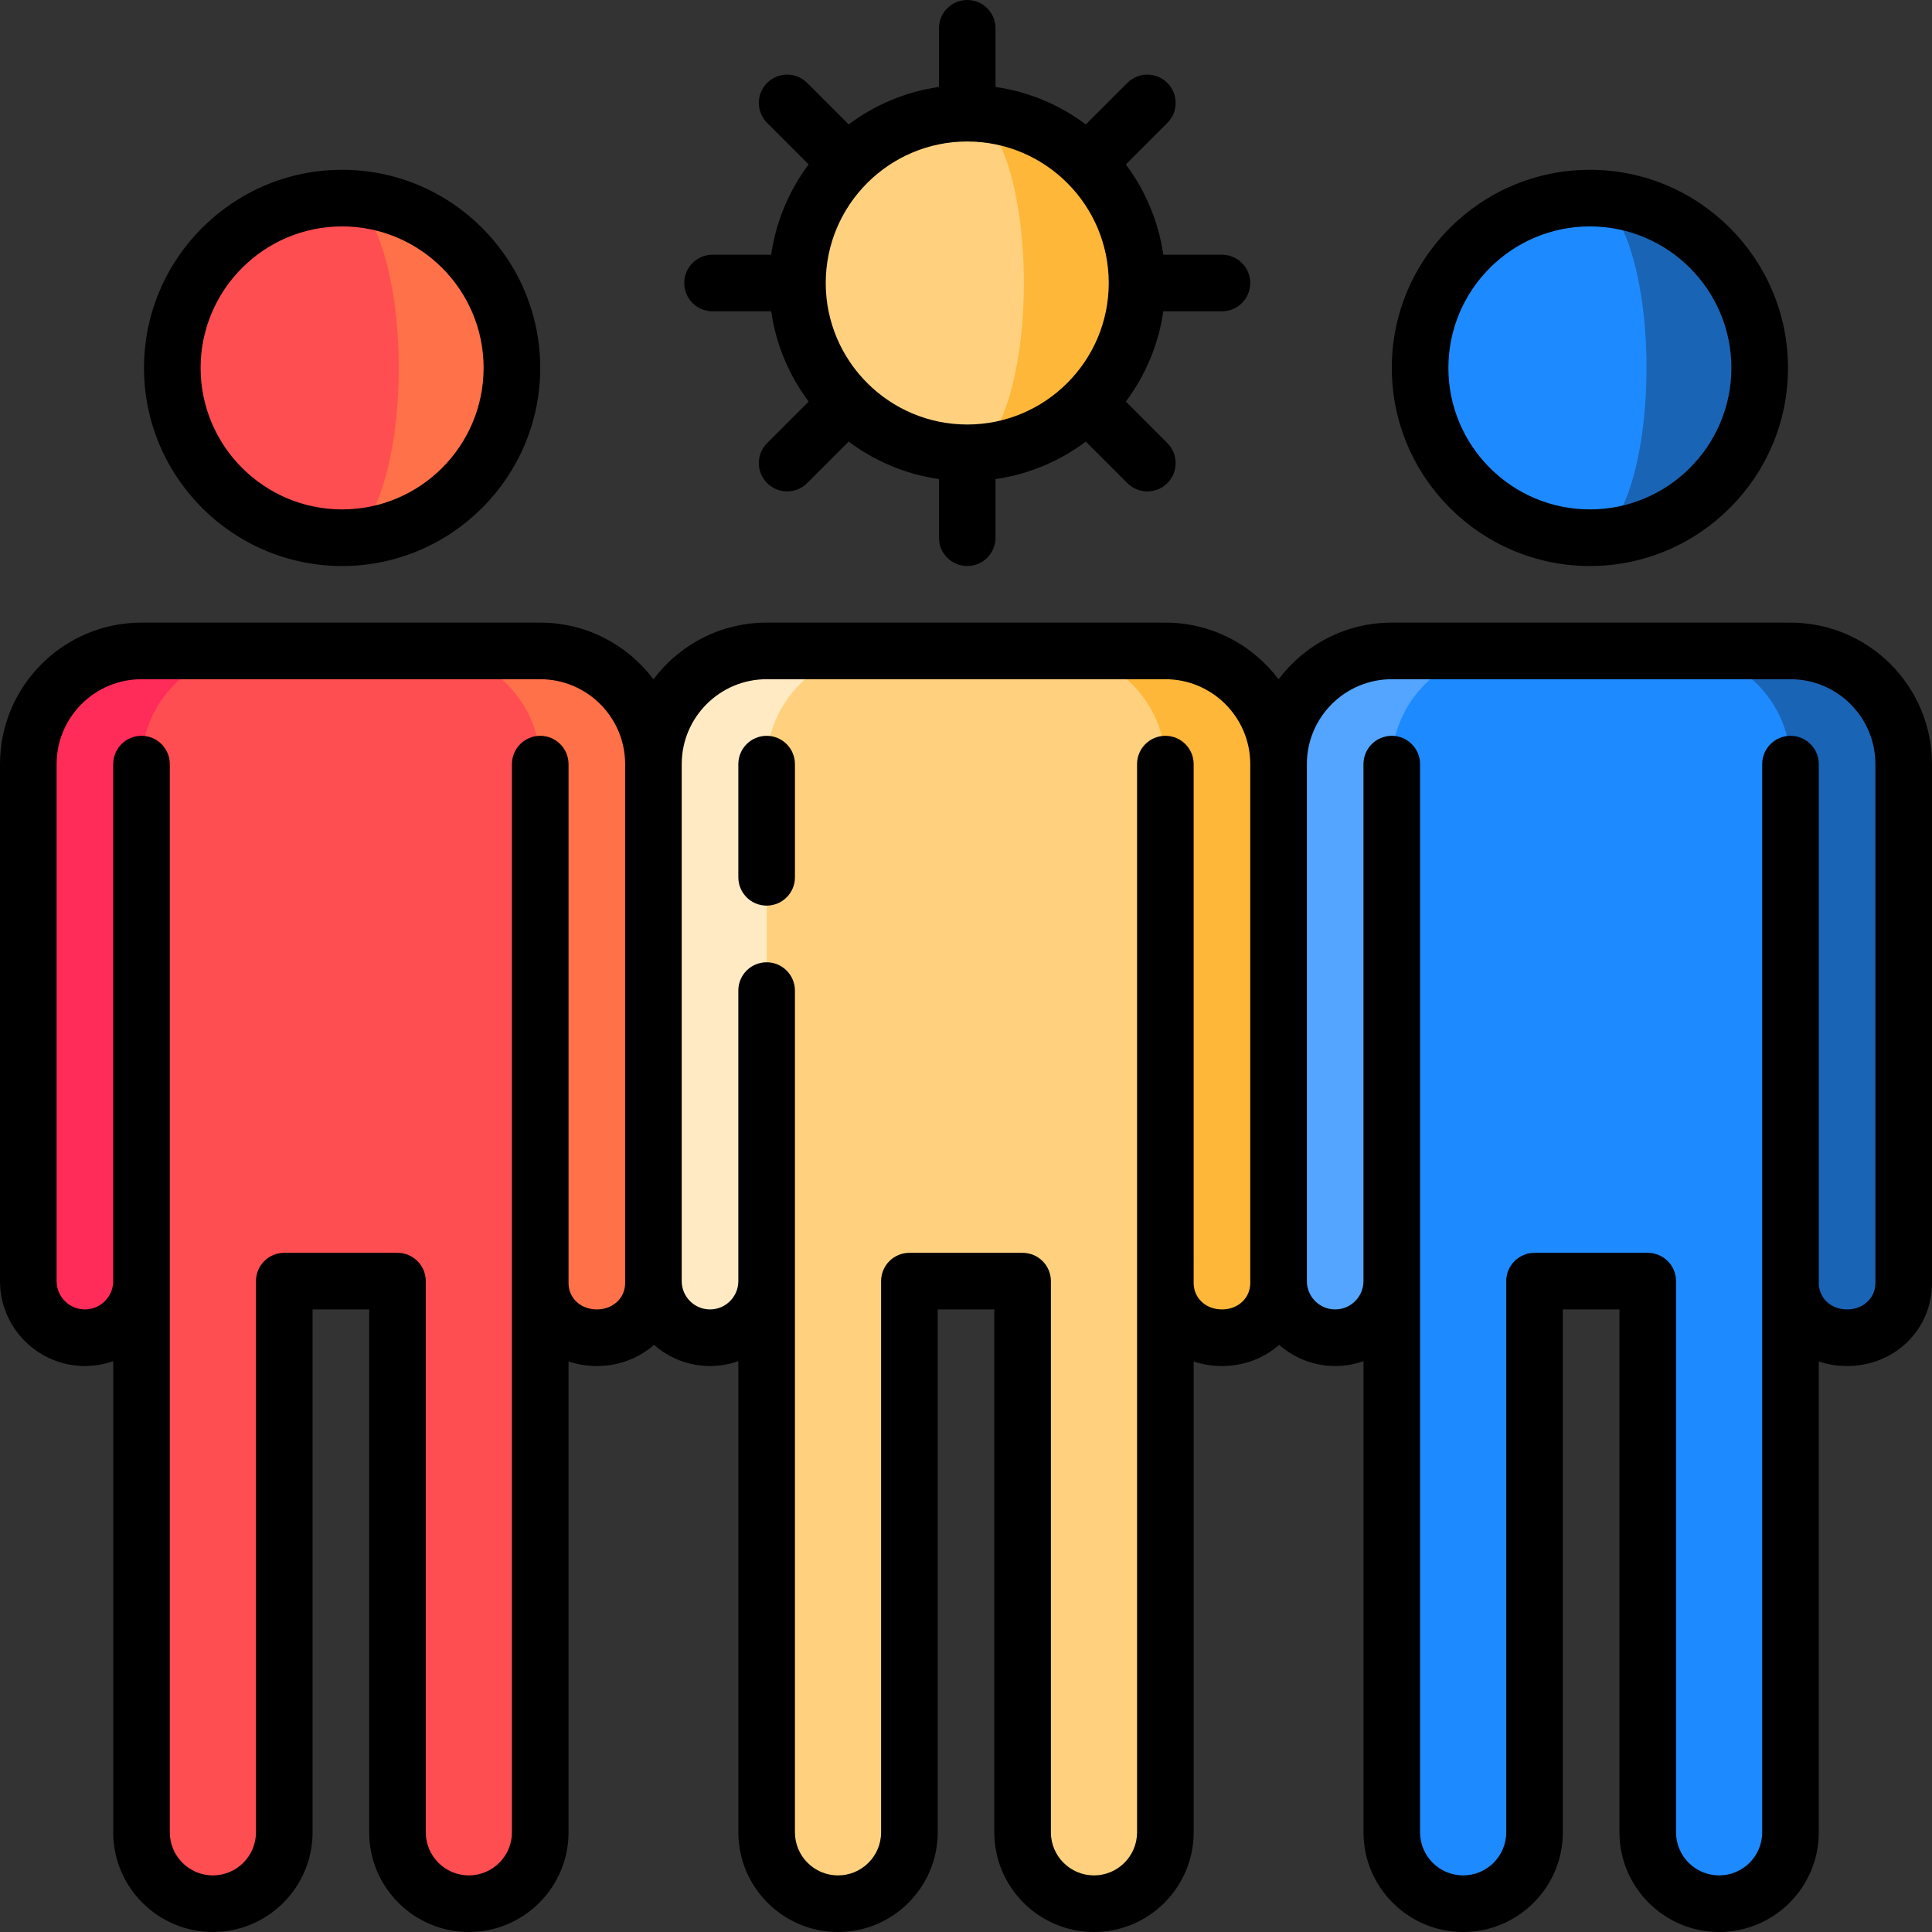 <?xml version="1.0" encoding="iso-8859-1"?>
<!-- Generator: Adobe Illustrator 19.0.0, SVG Export Plug-In . SVG Version: 6.00 Build 0)  -->
<svg xmlns="http://www.w3.org/2000/svg" xmlns:xlink="http://www.w3.org/1999/xlink" version="1.1" id="Capa_1" x="0px" y="0px" viewBox="0 0 512 512" style="enable-background:new 0 0 512 512;" xml:space="preserve" width="512" height="512">
<rect x="0" y="0" width="512" height="512" fill="#333333" stroke="none"/>
<g>
	<path style="fill:#FF7149;" d="M143.167,172.5h-30l30,167.511c0,8.28,6.71,14.5,15,14.5c8.28,0,15-6.22,15-14.5l30-68.75   l-30-68.761C173.167,186,159.667,172.5,143.167,172.5z"/>
	<path style="fill:#FF2B59;" d="M37.5,172.5h30l-30,167.011c0,8.28-6.72,15-15,15s-15-6.72-15-15V202.5C7.5,186,21,172.5,37.5,172.5   z"/>
	<path style="fill:#FF4E51;" d="M143.167,202.5c0-16.5-13.5-30-30-30H67.5c-16.5,0-30,13.5-30,30v283.084   c0,10.447,8.469,18.916,18.917,18.916c10.447,0,18.917-8.469,18.917-18.916V339.511h30v146.073   c0,10.447,8.469,18.916,18.917,18.916c10.447,0,18.916-8.469,18.916-18.916L143.167,202.5z"/>
	<path style="fill:#FFB739;" d="M308.833,172.5h-30l30,167.511c0,8.28,6.71,14.5,15,14.5c8.28,0,15-6.22,15-14.5l30-68.75   l-30-68.761C338.833,186,325.333,172.5,308.833,172.5z"/>
	<path style="fill:#FFEAC3;" d="M203.167,172.5h30l-30,167.011c0,8.28-6.72,15-15,15s-15-6.72-15-15V202.5   C173.167,186,186.667,172.5,203.167,172.5z"/>
	<path style="fill:#FFD17E;" d="M308.833,202.5c0-16.5-13.5-30-30-30h-45.667c-16.5,0-30,13.5-30,30v283.084   c0,10.447,8.469,18.916,18.917,18.916c10.447,0,18.917-8.469,18.917-18.916V339.511h30v146.073   c0,10.447,8.469,18.916,18.917,18.916c10.447,0,18.916-8.469,18.916-18.916L308.833,202.5z"/>
	<path style="fill:#1A64B6;" d="M474.5,172.5h-30l30,167.511c0,8.28,6.71,14.5,15,14.5c8.28,0,15-6.22,15-14.5V202.5   C504.5,186,491,172.5,474.5,172.5z"/>
	<path style="fill:#54A5FF;" d="M368.833,172.5h30l-30,167.011c0,8.28-6.72,15-15,15s-15-6.72-15-15V202.5   C338.833,186,352.333,172.5,368.833,172.5z"/>
	<path style="fill:#1E8AFF;" d="M474.5,202.5c0-16.5-13.5-30-30-30h-45.667c-16.5,0-30,13.5-30,30v283.084   c0,10.447,8.469,18.916,18.917,18.916c10.447,0,18.917-8.469,18.917-18.916V339.511h30v146.073   c0,10.447,8.469,18.916,18.917,18.916c10.447,0,18.916-8.469,18.916-18.916L474.5,202.5z"/>
	<path style="fill:#FFB739;" d="M256.329,30v90c24.853,0,45-20.147,45-45S281.182,30,256.329,30z"/>
	<path style="fill:#FFD17E;" d="M271.329,75c0-24.853-6.716-45-15-45c-24.853,0-45,20.147-45,45s20.147,45,45,45   C264.613,120,271.329,99.853,271.329,75z"/>
	<path style="fill:#1A64B6;" d="M421.338,52.5v90c24.853,0,45-20.147,45-45S446.19,52.5,421.338,52.5z"/>
	<path style="fill:#1E8AFF;" d="M436.338,97.5c0-24.853-6.716-45-15-45c-24.853,0-45,20.147-45,45s20.147,45,45,45   C429.622,142.5,436.338,122.353,436.338,97.5z"/>
	<path style="fill:#FF7149;" d="M90.662,52.5v90c24.853,0,45-20.147,45-45S115.515,52.5,90.662,52.5z"/>
	<path style="fill:#FF4E51;" d="M105.662,97.5c0-24.853-6.716-45-15-45c-24.853,0-45,20.147-45,45s20.147,45,45,45   C98.947,142.5,105.662,122.353,105.662,97.5z"/>
	<path d="M203.167,195c-4.142,0-7.5,3.358-7.5,7.5v30c0,4.142,3.358,7.5,7.5,7.5s7.5-3.358,7.5-7.5v-30   C210.667,198.358,207.309,195,203.167,195z"/>
	<path d="M474.5,165H368.833c-12.254,0-23.153,5.909-30,15.026c-6.847-9.117-17.746-15.026-30-15.026H203.167   c-12.254,0-23.153,5.909-30,15.026c-6.847-9.117-17.746-15.026-30-15.026H37.5C16.822,165,0,181.822,0,202.5v137.011   c0,12.407,10.093,22.5,22.5,22.5c2.629,0,5.153-0.458,7.5-1.29v124.863C30,500.149,41.851,512,56.417,512   s26.417-11.851,26.417-26.417V347.011h15v138.573c0,14.566,11.851,26.417,26.417,26.417s26.417-11.851,26.417-26.417V360.798   c2.337,0.784,4.858,1.213,7.5,1.213c5.892,0,11.186-2.108,15.158-5.611c3.965,3.488,9.159,5.611,14.842,5.611   c2.629,0,5.153-0.458,7.5-1.29v124.863c0,14.566,11.851,26.417,26.417,26.417s26.417-11.851,26.417-26.417V347.011h15v138.573   c0,14.566,11.851,26.417,26.417,26.417s26.417-11.851,26.417-26.417V360.798c2.337,0.784,4.858,1.213,7.501,1.213   c5.892,0,11.186-2.108,15.158-5.611c3.965,3.488,9.159,5.611,14.842,5.611c2.629,0,5.153-0.458,7.5-1.29v124.863   c0,14.566,11.851,26.417,26.417,26.417s26.417-11.851,26.417-26.417V347.011h15v138.573c0,14.566,11.851,26.417,26.417,26.417   S482,500.149,482,485.583V360.798c2.337,0.784,4.858,1.213,7.5,1.213c12.617,0,22.5-9.664,22.5-22V202.5   C512,181.822,495.178,165,474.5,165z M158.167,347.011c-4.276,0-7.5-3.009-7.5-7c0-0.01,0-137.511,0-137.511   c0-4.142-3.358-7.5-7.5-7.5s-7.5,3.358-7.5,7.5v283.083c0,6.295-5.122,11.417-11.417,11.417s-11.417-5.122-11.417-11.417V339.511   c0-4.142-3.358-7.5-7.5-7.5h-30c-4.142,0-7.5,3.358-7.5,7.5v146.073c0,6.295-5.122,11.417-11.417,11.417S45,491.878,45,485.583   V202.5c0-4.142-3.358-7.5-7.5-7.5s-7.5,3.358-7.5,7.5v137.011c0,4.136-3.364,7.5-7.5,7.5s-7.5-3.364-7.5-7.5V202.5   c0-12.407,10.093-22.5,22.5-22.5h105.667c12.407,0,22.5,10.093,22.5,22.5v137.011c0,0.112,0.007,0.221,0.008,0.333   c-0.001,0.056-0.008,0.111-0.008,0.167C165.667,344.001,162.442,347.011,158.167,347.011z M323.833,347.011   c-4.276,0-7.5-3.009-7.5-7c-0.001-0.019-0.001-137.511-0.001-137.511c0-4.142-3.358-7.5-7.5-7.5s-7.5,3.358-7.5,7.5v283.083   c0,6.295-5.122,11.417-11.417,11.417s-11.417-5.122-11.417-11.417V339.511c0-4.142-3.358-7.5-7.5-7.5h-30   c-4.142,0-7.5,3.358-7.5,7.5v146.073c0,6.295-5.122,11.417-11.417,11.417s-11.417-5.122-11.417-11.417V262.511   c0-4.142-3.358-7.5-7.5-7.5s-7.5,3.358-7.5,7.5v77c0,4.136-3.365,7.5-7.5,7.5c-4.136,0-7.5-3.364-7.5-7.5V202.5   c0-12.407,10.093-22.5,22.5-22.5h105.667c12.407,0,22.5,10.093,22.5,22.5v137.011c0,0.112,0.007,0.221,0.008,0.333   c-0.001,0.056-0.008,0.111-0.008,0.167C331.333,344.001,328.109,347.011,323.833,347.011z M497,340.011c0,3.991-3.224,7-7.5,7   s-7.5-3.009-7.5-7c0-0.01,0-137.511,0-137.511c0-4.142-3.358-7.5-7.5-7.5s-7.5,3.358-7.5,7.5v283.083   c0,6.295-5.122,11.417-11.417,11.417s-11.417-5.122-11.417-11.417V339.511c0-4.142-3.358-7.5-7.5-7.5h-30   c-4.142,0-7.5,3.358-7.5,7.5v146.073c0,6.295-5.122,11.417-11.417,11.417s-11.417-5.122-11.417-11.417V202.5   c0-4.142-3.358-7.5-7.5-7.5s-7.5,3.358-7.5,7.5v137.011c0,4.136-3.365,7.5-7.5,7.5c-4.136,0-7.5-3.364-7.5-7.5V202.5   c0-12.407,10.093-22.5,22.5-22.5H474.5c12.407,0,22.5,10.093,22.5,22.5V340.011z"/>
	<path d="M421.338,150c28.949,0,52.5-23.551,52.5-52.5S450.287,45,421.338,45s-52.5,23.551-52.5,52.5S392.389,150,421.338,150z    M421.338,60c20.678,0,37.5,16.822,37.5,37.5s-16.822,37.5-37.5,37.5s-37.5-16.822-37.5-37.5S400.66,60,421.338,60z"/>
	<path d="M90.662,150c28.949,0,52.5-23.551,52.5-52.5S119.611,45,90.662,45s-52.5,23.551-52.5,52.5S61.713,150,90.662,150z    M90.662,60c20.678,0,37.5,16.822,37.5,37.5S111.34,135,90.662,135s-37.5-16.822-37.5-37.5S69.984,60,90.662,60z"/>
	<path d="M188.829,82.5h15.544c1.276,8.881,4.775,17.053,9.925,23.924l-11.002,11.002c-2.929,2.929-2.929,7.677,0,10.606   c1.464,1.465,3.384,2.197,5.303,2.197s3.839-0.732,5.303-2.197l11.002-11.002c6.871,5.15,15.044,8.649,23.924,9.925V142.5   c0,4.142,3.358,7.5,7.5,7.5s7.5-3.358,7.5-7.5v-15.544c8.881-1.276,17.053-4.775,23.924-9.925l11.002,11.002   c1.464,1.464,3.384,2.197,5.303,2.197s3.839-0.732,5.303-2.197c2.929-2.929,2.929-7.678,0-10.606l-11.002-11.002   c5.15-6.871,8.649-15.043,9.925-23.924h15.544c4.142,0,7.5-3.358,7.5-7.5s-3.358-7.5-7.5-7.5h-15.544   c-1.276-8.881-4.775-17.053-9.925-23.924l11.002-11.002c2.929-2.929,2.929-7.678,0-10.606c-2.929-2.929-7.678-2.929-10.606,0   l-11.002,11.002c-6.871-5.15-15.044-8.649-23.924-9.925V7.5c0-4.142-3.358-7.5-7.5-7.5s-7.5,3.358-7.5,7.5v15.544   c-8.881,1.276-17.053,4.775-23.924,9.925l-11.002-11.002c-2.929-2.93-7.678-2.929-10.606,0c-2.929,2.929-2.929,7.678,0,10.606   l11.002,11.002c-5.15,6.871-8.649,15.043-9.925,23.924h-15.544c-4.142,0-7.5,3.358-7.5,7.5S184.687,82.5,188.829,82.5z    M256.329,37.5c20.678,0,37.5,16.822,37.5,37.5s-16.822,37.5-37.5,37.5s-37.5-16.822-37.5-37.5S235.651,37.5,256.329,37.5z"/>
</g>















</svg>
